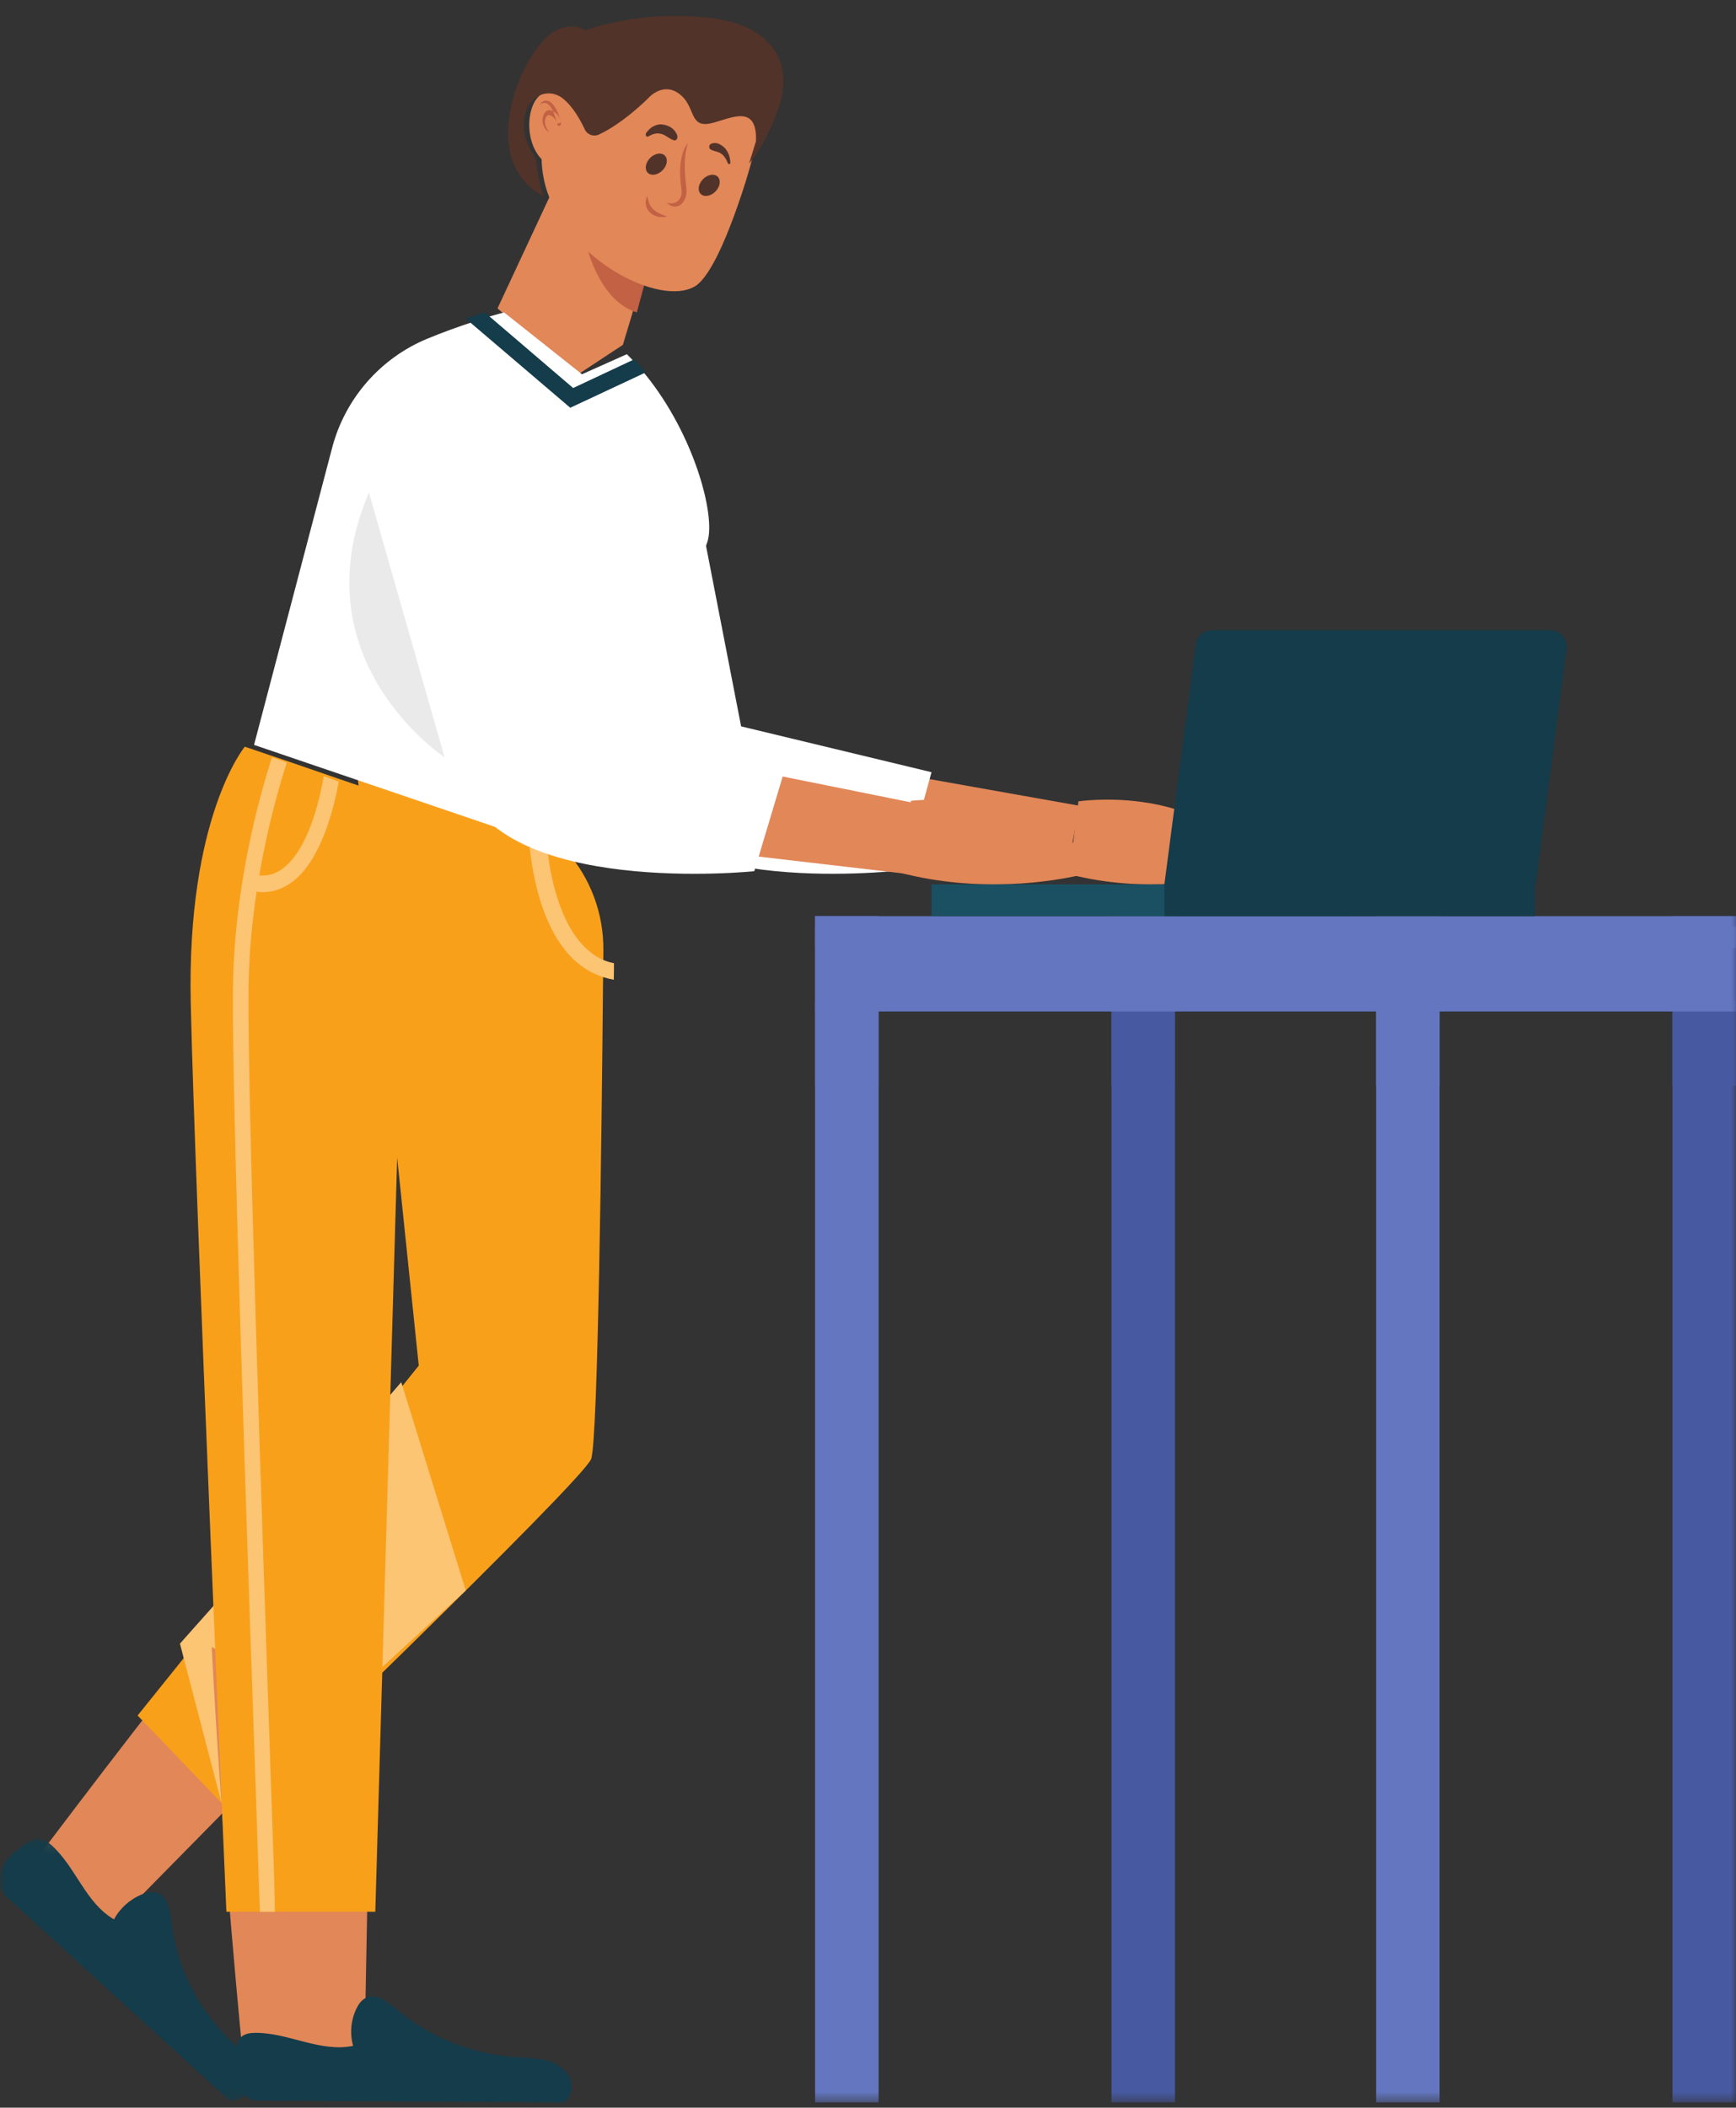 <svg xmlns="http://www.w3.org/2000/svg" xmlns:xlink="http://www.w3.org/1999/xlink" width="164" height="199" viewBox="0 0 164 199">
    <rect x="0" y="0" width="164" height="199" fill="#333333" stroke="none"/>
    <defs>
        <path id="bob6tvh4za" d="M0 0.109L23.805 0.109 23.805 24.83 0 24.83z"/>
        <path id="h3uhzt4yvc" d="M0 198.5L164 198.5 164 0.5 0 0.5z"/>
    </defs>
    <g fill="none" fill-rule="evenodd">
        <path fill="#E28758" d="M26.688 158.523c-2.296-1.312-4.67-2.636-7.04-4.023C9.983 166.73 2 177.461 2 177.461l6.9 6.039L31 161.062c-1.436-.847-2.86-1.71-4.312-2.54"/>
        <g transform="translate(0 173.5)">
            <mask id="v73szqgbkb" fill="#fff">
                <use xlink:href="#bob6tvh4za"/>
            </mask>
            <path fill="#143C4A" d="M.488 5.462c-.771-.736-.56-2.575.158-3.36.55-.601 1.18-1.134 1.867-1.58.335-.215.703-.416 1.103-.413.491.001.923.308 1.281.634 2.29 2.088 3.181 5.416 5.872 6.98.562-1.056 1.516-1.906 2.64-2.361.44-.178.933-.297 1.388-.163 1.046.307 1.262 1.625 1.382 2.685.451 4.004 2.272 7.85 5.104 10.781.643.667 1.342 1.292 1.854 2.063.512.767.824 1.72.588 2.606-.237.887-1.146 1.63-2.07 1.476L.487 5.462z" mask="url(#v73szqgbkb)"/>
        </g>
        <path fill="#F9A01B" d="M57 89.713c0 .36 0 .736-.016 1.128 0 .517 0 1.065-.015 1.63-.124 14.552-.479 43.673-1.127 45.287-.849 2.146-33.706 33.742-33.706 33.742l-.324-.345-8.04-8.38-.772-.8 26.56-33.037L33.804 73.5l15.572 5.404 1.605.549 2.515.877C55.78 82.899 57.03 86.25 57 89.713"/>
        <path fill="#FCC574" d="M58 90.939c0 .495 0 1.022-.016 1.561-1.33-.224-2.515-.794-3.554-1.696C51.006 87.8 50.195 81.857 50 79.5l1.688.525c.26 2.462 1.12 7.313 3.862 9.684.73.644 1.541 1.066 2.45 1.23M36.791 131.789L36 157.5 44 150.172 37.905 130.5zM21 170.5L20.278 151.5 17 155.187z"/>
        <path fill="#E28758" d="M26.4 159.02c-2.089-1.151-4.243-2.316-6.4-3.52.998 19.403 2.98 39 2.98 39H34.42L35 163.91c-2.838-1.66-5.703-3.293-8.6-4.89"/>
        <path fill="#143C4A" d="M24.224 198.328c-1.078-.03-2.203-1.522-2.223-2.575-.014-.807.077-1.616.274-2.4.095-.38.226-.772.521-1.036.362-.324.894-.385 1.386-.384 3.136.014 6.109 1.87 9.177 1.231-.322-1.148-.215-2.405.297-3.486.198-.423.48-.836.906-1.04.983-.47 2.06.356 2.885 1.055 3.121 2.644 7.138 4.263 11.26 4.538.937.063 1.889.058 2.799.283.912.224 1.804.718 2.248 1.527.444.81.292 1.958-.495 2.459l-29.035-.172z"/>
        <path fill="#F9A01B" d="M47 78.645l-9.086 17.103-2.459 84.752H21.388s-2.976-68.133-3.368-85.754c-.392-17.62 5.107-24.246 5.107-24.246l2.35.799 1.488.501 3.728 1.284 1.504.517L47 78.645z"/>
        <path fill="#FCC574" d="M32 73.8c-.529 2.906-1.763 7.471-4.379 9.458-.881.657-1.836.985-2.865.985-.176 0-.353-.048-.514-.062-.426 2.798-.72 5.862-.764 9.066-.133 9.538 1.337 52.435 2.13 75.48.22 6.458.353 9.913.353 11.773h-1.41c-.074-2.112-.221-6.396-.397-11.725-.809-23.06-2.278-65.975-2.146-75.543.133-9.553 2.454-17.916 3.688-21.732l1.396.502c-.72 2.22-1.807 6.002-2.6 10.662.822.063 1.572-.158 2.262-.69 2.263-1.718 3.365-6.034 3.835-8.69L32 73.8z"/>
        <path fill="#E28758" d="M100.727 82.5L102 76.082l-36.5-6.488c-2.978-.549-5.86 1.364-6.436 4.277-.576 2.91 2.844 4.66 5.824 5.21l35.839 3.419z"/>
        <path fill="#E28758" d="M101.879 75.661s10.603-1.583 15.903 5.17c.426.543.2 1.39-.439 1.562-2.635.712-9.096 2.008-16.343.15l.879-6.882z"/>
        <path fill="#FFF" d="M48 41.926l9.466-1.352c3.874-.554 7.5 2.055 8.255 5.94l4.292 22.067L88 72.908l-2.532 9.229S61.775 85.1 58.113 74.089C54.453 63.076 48 41.926 48 41.926"/>
        <path fill="#E28758" d="M47 29.117L54.379 35.5 58.842 32.562 63 18.751 53.357 15.5z"/>
        <path fill="#C26144" d="M61 26.385s-4.819-1.88-6-4.885c0 0 1.01 6.725 5.16 8l.84-3.115z"/>
        <path fill="#FFF" d="M66.838 51.126C65.95 53.938 53.904 80.5 53.904 80.5L24 70.331l7.386-28.085c1.231-4.642 4.566-8.446 9.007-10.278 1.512-.62 2.946-1.133 4.13-1.521.67-.233 1.262-.42 1.745-.573.842-.25 1.356-.374 1.356-.374l7.355 5.837 4.239-1.894c.249.25.514.513.748.777.374.388.716.791 1.06 1.212 4.55 5.636 6.59 13.21 5.812 15.694"/>
        <path fill="#143C4A" d="M61 35.164L53.873 38.5 44 30.084c.69-.236 1.3-.426 1.798-.584l8.347 7.135 5.763-2.705c.386.395.739.805 1.092 1.234"/>
        <path fill="#E28758" d="M85.602 82.5L87 75.945l-36.399-7.328c-2.971-.62-5.892 1.289-6.524 4.263-.633 2.972 2.755 4.83 5.725 5.449l35.8 4.171z"/>
        <path fill="#E28758" d="M86.056 75.61s11.243-1.352 16.724 5.427c.442.546.188 1.377-.493 1.536-2.8.649-9.654 1.8-17.287-.18l1.056-6.783z"/>
        <path fill="#FFF" d="M34 41.52l16.657-2.02 5.176 28.969L74 73.117l-2.741 9.139s-24.096 2.504-27.604-8.529C40.15 62.696 34 41.52 34 41.52"/>
        <path fill="#EAEAEA" d="M34.853 46.5L42 71.5s-13.906-9.158-7.147-25"/>
        <path fill="#E28758" d="M71.29 8.345c-3.09-4.503-9.609-4.677-13.073-4.84-1.41-.07-2.777.65-3.606 1.918-.657 1.01-1.344 2.134-1.928 3.348-.353-.134-.754-.18-1.22-.026-1.67.548-2.095 4.422-.298 6.289.023.94.166 1.903.473 2.886 2.089 6.65 10.712 11.055 14 9.122.826-.49 1.698-1.921 2.549-3.796.504-1.128 1.005-2.408 1.475-3.746 1.263-3.592 1.626-5.43 2.189-7.61.319-1.236.124-2.543-.561-3.545"/>
        <path fill="#C26144" d="M65 13.5c-.367.428-.587 1.086-.679 1.747-.098.667-.08 1.347-.017 2.003.034.332.091.646.089.896.006.243-.068.458-.198.654-.263.388-.733.48-1.195.342.368.39.978.536 1.439.053.225-.215.39-.617.408-1.02.018-.396-.046-.713-.069-1.018-.067-.617-.101-1.233-.086-1.846.02-.61.104-1.215.308-1.811"/>
        <path fill="#523329" d="M63.969 12.752c-.145-.354-.358-.572-.61-.736-.254-.152-.536-.24-.822-.264-.286-.038-.58.044-.836.19-.263.128-.474.37-.655.61-.062.082-.062.216.001.296.048.06.117.076.174.044l.019-.01c.215-.116.42-.218.624-.254.203-.054.403-.032.597.012.396.082.72.44 1.15.586l.058.02c.14.048.286-.062.323-.246.017-.086.006-.174-.023-.248M67.168 14.13c.32.18.65.16.925.356.136.093.267.203.374.364.112.153.201.343.291.551l.007.016c.035.078.112.107.172.061.045-.033.068-.1.062-.162-.025-.263-.066-.546-.182-.79-.105-.25-.256-.487-.446-.643-.185-.163-.391-.285-.603-.35-.216-.054-.427-.051-.647.078-.103.063-.15.224-.103.357.023.065.061.114.107.139l.043.024z"/>
        <path fill="#C26144" d="M63 20.432c-.51-.184-.968-.362-1.284-.67-.163-.146-.285-.328-.368-.542-.095-.214-.135-.456-.206-.72-.11.243-.173.52-.127.803.028.284.18.563.394.77.219.2.49.333.767.388.276.056.56.057.824-.029"/>
        <path fill="#523329" d="M61.136 15.301c-.272.54-.106 1.07.37 1.179.478.11 1.086-.24 1.358-.78.272-.541.106-1.069-.37-1.18-.478-.11-1.086.24-1.358.781M66.136 17.3c-.272.541-.106 1.069.37 1.18.478.11 1.086-.24 1.358-.781.272-.54.106-1.07-.37-1.179-.478-.11-1.084.24-1.358.78"/>
        <path fill="#C26144" d="M51 9.93c.166-.216.394-.252.588-.192.197.058.355.232.486.439.255.434.435.993.56 1.539.03.135.136.212.235.168.091-.04.145-.166.128-.292-.06-.47-.316-.786-.566-.978-.129-.1-.269-.171-.428-.199-.156-.031-.346.007-.487.16-.277.301-.322.802-.205 1.177.121.373.355.61.595.748-.194-.24-.362-.523-.409-.835-.052-.29.043-.624.196-.741.14-.124.36-.033.556.127.195.155.342.391.38.636l.363-.124c-.15-.61-.36-1.19-.716-1.658-.175-.225-.418-.401-.67-.405-.243-.01-.503.144-.606.43"/>
        <path fill="#523329" d="M71.414 13.348c.171-4.015-3.041-1.756-4.663-1.642-1.622.112-1.101-1.796-2.636-2.884-1.535-1.087-2.84.414-2.84.414s-2.32 2.358-4.69 3.467c-.506.236-1.107.019-1.337-.477-.404-.87-1.134-2.196-2.112-2.956-1.067-.832-2.577-.467-3.209.71-.556 1.037-.865 2.725.678 5.005 0 0 .32 2.608.735 3.515-1.443-.677-2.539-2.066-3-3.557-.608-1.96-.323-4.12.247-6.044.45-1.513 1.157-2.952 2.077-4.248.496-.7 1.082-1.35 1.84-1.76.853-.458 1.966-.555 2.78-.037 3.556-1.156 7.228-1.571 10.963-1.248 1.453.125 2.913.368 4.234.967 1.321.598 2.498 1.583 3.081 2.883.458 1.02.524 2.179.348 3.281-.175 1.102-.582 2.155-1.045 3.175-.567 1.252-1.224 2.474-2.105 3.54l.654-2.104z"/>
        <mask id="lqpcr09u1d" fill="#fff">
            <use xlink:href="#h3uhzt4yvc"/>
        </mask>
        <path fill="#4759A1" d="M158 198.5L164 198.5 164 86.5 158 86.5z" mask="url(#lqpcr09u1d)"/>
        <path fill="#4759A1" d="M158 102.5L164 102.5 164 94.5 158 94.5zM105 198.5L111 198.5 111 86.5 105 86.5z" mask="url(#lqpcr09u1d)"/>
        <path fill="#4759A1" d="M105 102.5L111 102.5 111 94.5 105 94.5z" mask="url(#lqpcr09u1d)"/>
        <path fill="#6376BF" d="M77 198.5L83 198.5 83 86.5 77 86.5z" mask="url(#lqpcr09u1d)"/>
        <path fill="#6376BF" d="M77 102.5L83 102.5 83 94.5 77 94.5zM130 198.5L136 198.5 136 86.5 130 86.5z" mask="url(#lqpcr09u1d)"/>
        <path fill="#6376BF" d="M130 102.5L136 102.5 136 94.5 130 94.5z" mask="url(#lqpcr09u1d)"/>
        <path fill="#6376BF" d="M77 95.5L164 95.5 164 86.5 77 86.5z" mask="url(#lqpcr09u1d)"/>
        <path fill="#6376BF" d="M77 89.5L164 89.5 164 87.5 77 87.5z" mask="url(#lqpcr09u1d)"/>
        <path fill="#1B5063" d="M88 86.5L128 86.5 128 83.5 88 83.5z" mask="url(#lqpcr09u1d)"/>
        <path fill="#143C4A" d="M110 86.5L145 86.5 145 83.5 110 83.5zM145.08 83.5H110l2.961-22.64c.102-.778.754-1.36 1.524-1.36h31.977c.93 0 1.648.836 1.524 1.774L145.08 83.5z" mask="url(#lqpcr09u1d)"/>
    </g>
</svg>
